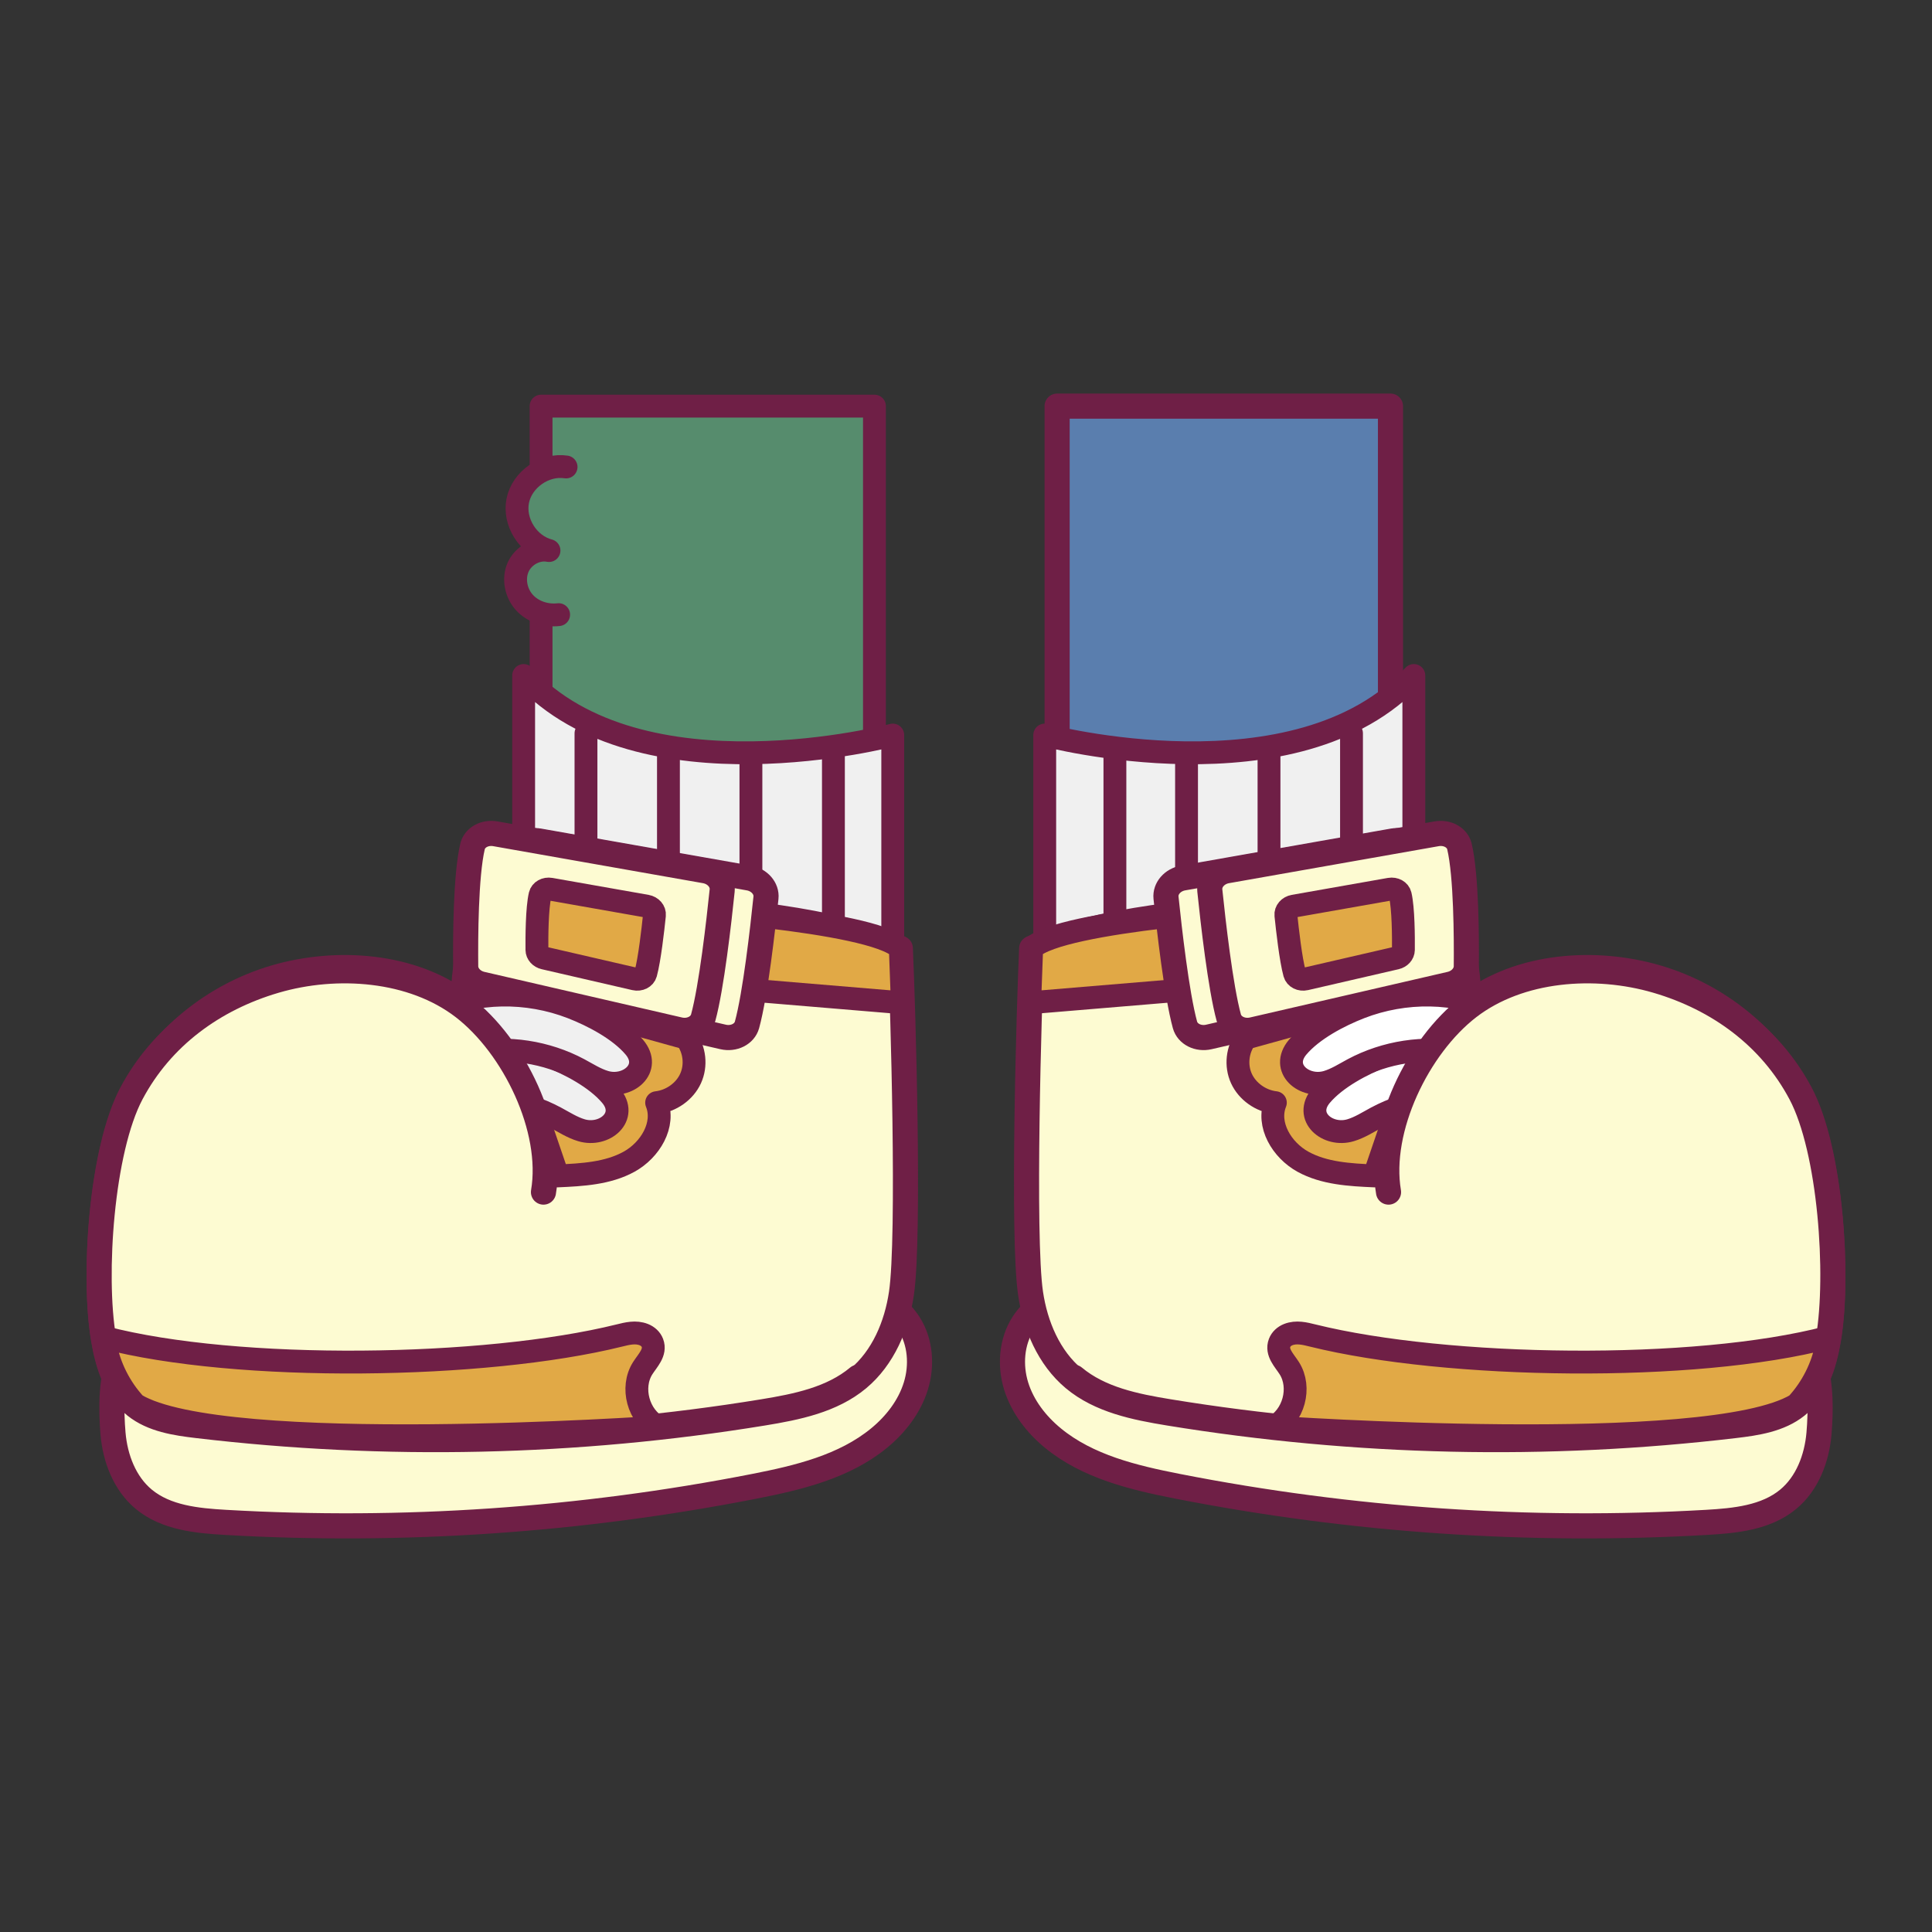 <?xml version="1.0" encoding="iso-8859-1"?>
<!-- Generator: Adobe Illustrator 27.8.1, SVG Export Plug-In . SVG Version: 6.00 Build 0)  -->
<svg version="1.1" xmlns="http://www.w3.org/2000/svg" xmlns:xlink="http://www.w3.org/1999/xlink" x="0px" y="0px"
	 viewBox="0 0 80 80" style="enable-background:new 0 0 80 80;" xml:space="preserve">
<rect x="0" y="0" width="80" height="80" fill="#333333" stroke="none"/>
<g id="Legs">
</g>
<g id="Laag_1">
</g>
<g id="Socks">
</g>
<g id="Shoes">
</g>
<g id="left_arm">
	<g>
		
			<rect x="22.405" y="16.817" style="fill:#568C6D;stroke:#6F1F46;stroke-width:0.946;stroke-linecap:round;stroke-linejoin:round;stroke-miterlimit:10;" width="13.804" height="17.208"/>
		
			<rect x="43.773" y="16.817" style="fill:#5A7EAE;stroke:#6F1F46;stroke-width:1.04;stroke-linecap:round;stroke-linejoin:round;stroke-miterlimit:10;" width="13.804" height="17.208"/>
		
			<path style="fill:#FDFBD2;stroke:#6F1F46;stroke-width:0.946;stroke-linecap:round;stroke-linejoin:round;stroke-miterlimit:10;" d="
			M61.198,41.523"/>
		
			<path style="fill:#FDFBD2;stroke:#6F1F46;stroke-width:0.946;stroke-linecap:round;stroke-linejoin:round;stroke-miterlimit:10;" d="
			M51.449,39.174"/>
		
			<path style="fill:#F0F0F0;stroke:#6F1F46;stroke-width:0.946;stroke-linecap:round;stroke-linejoin:round;stroke-miterlimit:10;" d="
			M36.967,30.437c0,0-10.456,2.778-15.284-2.466v14.307h15.284V30.437z"/>
		
			<line style="fill:none;stroke:#6F1F46;stroke-width:0.946;stroke-linecap:round;stroke-linejoin:round;stroke-miterlimit:10;" x1="24.264" y1="30.365" x2="24.264" y2="42.029"/>
		
			<line style="fill:none;stroke:#6F1F46;stroke-width:0.946;stroke-linecap:round;stroke-linejoin:round;stroke-miterlimit:10;" x1="27.679" y1="31.062" x2="27.679" y2="42.059"/>
		
			<path style="fill:none;stroke:#6F1F46;stroke-width:0.946;stroke-linecap:round;stroke-linejoin:round;stroke-miterlimit:10;" d="
			M31.094,41.911V31.569V41.911z"/>
		
			<line style="fill:none;stroke:#6F1F46;stroke-width:0.946;stroke-linecap:round;stroke-linejoin:round;stroke-miterlimit:10;" x1="34.51" y1="31.125" x2="34.51" y2="42.155"/>
		
			<path style="fill:#F0F0F0;stroke:#6F1F46;stroke-width:0.946;stroke-linecap:round;stroke-linejoin:round;stroke-miterlimit:10;" d="
			M43.26,30.437c0,0,10.456,2.778,15.284-2.466v14.307H43.26V30.437z"/>
		
			<line style="fill:none;stroke:#6F1F46;stroke-width:0.946;stroke-linecap:round;stroke-linejoin:round;stroke-miterlimit:10;" x1="55.963" y1="30.365" x2="55.963" y2="42.029"/>
		
			<line style="fill:none;stroke:#6F1F46;stroke-width:0.946;stroke-linecap:round;stroke-linejoin:round;stroke-miterlimit:10;" x1="52.547" y1="31.062" x2="52.547" y2="42.059"/>
		
			<path style="fill:none;stroke:#6F1F46;stroke-width:0.946;stroke-linecap:round;stroke-linejoin:round;stroke-miterlimit:10;" d="
			M49.132,41.911V31.569V41.911z"/>
		
			<line style="fill:none;stroke:#6F1F46;stroke-width:0.946;stroke-linecap:round;stroke-linejoin:round;stroke-miterlimit:10;" x1="46.166" y1="31.125" x2="46.166" y2="42.155"/>
		
			<path style="fill:#FDFBD2;stroke:#6F1F46;stroke-width:1.04;stroke-linecap:round;stroke-linejoin:round;stroke-miterlimit:10;" d="
			M4.68,59.365c0.089,1.023,0.483,2.062,1.274,2.717c0.921,0.763,2.198,0.889,3.392,0.957c7.319,0.42,14.691-0.084,21.886-1.494
			c1.832-0.359,3.726-0.812,5.169-1.997c0.69-0.567,1.26-1.304,1.523-2.157c0.263-0.853,0.194-1.826-0.286-2.579
			c-0.471-0.738-1.286-1.202-2.132-1.425c-0.846-0.223-1.732-0.23-2.607-0.23c-8.287,0.002-16.573,0.563-24.784,1.679
			c-0.963,0.131-2.481,0.304-3.053,1.226C4.56,56.87,4.602,58.463,4.68,59.365z"/>
		
			<path style="fill:#FDFBD2;stroke:#6F1F46;stroke-width:1.04;stroke-linecap:round;stroke-linejoin:round;stroke-miterlimit:10;" d="
			M22.504,48.662c0.444-2.618-1.215-5.471-3.32-7.091c-2.105-1.62-5.241-1.843-7.79-1.096s-4.709,2.513-5.953,4.86
			c-1.244,2.346-1.597,7.521-1.153,10.139c0.173,1.021,0.507,2.091,1.316,2.738c0.712,0.569,1.665,0.712,2.571,0.819
			c7.781,0.92,15.69,0.746,23.422-0.518c1.395-0.228,2.853-0.522,3.938-1.429c1.035-0.865,1.595-2.194,1.792-3.528
			c0.346-2.343,0.062-11.925-0.047-14.29c-2.604-1.181-7.642-1.648-9.29-1.648c-1.317,0-4.976,0-6.293,0
			c-1.199,0-2.547,0.599-2.505,3.962"/>
		
			<path style="fill:#E1A946;stroke:#6F1F46;stroke-width:0.946;stroke-linecap:round;stroke-linejoin:round;stroke-miterlimit:10;" d="
			M37.363,41.523l-18.08-1.51l7.992-2.452c0,0,8.806,0.517,10.005,1.705L37.363,41.523z"/>
		
			<path style="fill:#FDFBD2;stroke:#6F1F46;stroke-width:1.04;stroke-linecap:round;stroke-linejoin:round;stroke-miterlimit:10;" d="
			M21.097,40.311c-0.011-1.164-0.001-3.756,0.283-4.961c0.088-0.375,0.507-0.604,0.943-0.527l8.688,1.533
			c0.436,0.077,0.746,0.435,0.706,0.818c-0.132,1.275-0.44,4.003-0.785,5.263c-0.105,0.382-0.545,0.603-0.989,0.501l-8.188-1.89
			C21.375,40.96,21.101,40.654,21.097,40.311z"/>
		
			<path style="fill:#FDFBD2;stroke:#6F1F46;stroke-width:1.04;stroke-linecap:round;stroke-linejoin:round;stroke-miterlimit:10;" d="
			M19.283,40.013c-0.011-1.164-0.001-3.756,0.283-4.961c0.088-0.375,0.507-0.604,0.943-0.527l8.688,1.533
			c0.436,0.077,0.746,0.435,0.706,0.818c-0.132,1.275-0.44,4.003-0.785,5.263c-0.105,0.382-0.545,0.603-0.989,0.501l-8.188-1.89
			C19.56,40.661,19.286,40.356,19.283,40.013z"/>
		
			<path style="fill:#E1A946;stroke:#6F1F46;stroke-width:0.946;stroke-linecap:round;stroke-linejoin:round;stroke-miterlimit:10;" d="
			M28.413,42.987c0.356,0.476,0.427,1.135,0.182,1.672s-0.8,0.931-1.405,1c0.365,0.909-0.265,1.963-1.145,2.447
			c-0.88,0.484-1.936,0.541-2.948,0.586l-1.07-3.132l3.731-3.309L28.413,42.987z"/>
		
			<path style="fill:#F0F0F0;stroke:#6F1F46;stroke-width:0.946;stroke-linecap:round;stroke-linejoin:round;stroke-miterlimit:10;" d="
			M16.939,43.859c-0.369,0.175-0.76,0.429-0.837,0.831c-0.098,0.512,0.397,0.976,0.91,1.071c0.513,0.095,1.033-0.063,1.545-0.161
			c1.502-0.287,3.099-0.043,4.447,0.678c0.351,0.188,0.69,0.409,1.072,0.523c0.947,0.284,1.963-0.558,1.22-1.439
			c-0.615-0.728-1.717-1.305-2.592-1.645C20.866,43.004,18.731,43.011,16.939,43.859z"/>
		
			<path style="fill:#F0F0F0;stroke:#6F1F46;stroke-width:0.946;stroke-linecap:round;stroke-linejoin:round;stroke-miterlimit:10;" d="
			M17.91,41.859c-0.369,0.175-0.76,0.429-0.837,0.831c-0.098,0.512,0.397,0.976,0.91,1.071c0.513,0.095,1.033-0.063,1.545-0.161
			c1.502-0.287,3.099-0.043,4.447,0.678c0.351,0.188,0.69,0.409,1.072,0.523c0.947,0.284,1.963-0.558,1.22-1.439
			c-0.615-0.728-1.717-1.305-2.592-1.645C21.837,41.005,19.702,41.011,17.91,41.859z"/>
		
			<path style="fill:#FDFBD2;stroke:#6F1F46;stroke-width:1.04;stroke-linecap:round;stroke-linejoin:round;stroke-miterlimit:10;" d="
			M22.504,49.362c0.444-2.618-1.215-6.039-3.32-7.658s-5.241-1.843-7.79-1.096s-4.709,2.324-5.953,4.67s-1.597,7.521-1.153,10.139
			c0.173,1.021,0.507,2.091,1.316,2.738c0.712,0.569,1.665,0.712,2.571,0.819c7.781,0.92,15.69,0.746,23.422-0.518
			c1.395-0.228,2.853-0.522,3.938-1.429"/>
		
			<path style="fill:#E1A946;stroke:#6F1F46;stroke-width:0.946;stroke-linecap:round;stroke-linejoin:round;stroke-miterlimit:10;" d="
			M4.3,55.378c5.536,1.449,15.785,1.299,21.34-0.076c0.335-0.083,0.683-0.172,1.021-0.037c0.157,0.063,0.293,0.182,0.353,0.341
			c0.15,0.393-0.191,0.719-0.401,1.048c-0.509,0.8-0.183,2.007,0.661,2.44c0,0-18.048,1.257-21.67-0.938l0,0
			c-0.637-0.693-1.069-1.55-1.246-2.475L4.3,55.378z"/>
		
			<path style="fill:#FDFBD2;stroke:#6F1F46;stroke-width:1.04;stroke-linecap:round;stroke-linejoin:round;stroke-miterlimit:10;" d="
			M75.32,59.365c-0.089,1.023-0.483,2.062-1.274,2.717c-0.921,0.763-2.198,0.889-3.392,0.957c-7.319,0.42-14.691-0.084-21.886-1.494
			c-1.832-0.359-3.726-0.812-5.169-1.997c-0.69-0.567-1.26-1.304-1.523-2.157c-0.263-0.853-0.194-1.826,0.286-2.579
			c0.471-0.738,1.286-1.202,2.132-1.425c0.846-0.223,1.732-0.23,2.607-0.23c8.287,0.002,16.573,0.563,24.784,1.679
			c0.963,0.131,2.481,0.304,3.053,1.226C75.44,56.87,75.398,58.463,75.32,59.365z"/>
		
			<path style="fill:#FDFBD2;stroke:#6F1F46;stroke-width:1.04;stroke-linecap:round;stroke-linejoin:round;stroke-miterlimit:10;" d="
			M57.496,48.662c-0.444-2.618,1.215-5.471,3.32-7.091c2.105-1.62,5.241-1.843,7.79-1.096c2.549,0.746,4.709,2.513,5.953,4.86
			c1.244,2.346,1.597,7.521,1.153,10.139c-0.173,1.021-0.507,2.091-1.316,2.738c-0.712,0.569-1.665,0.712-2.571,0.819
			c-7.781,0.92-15.69,0.746-23.422-0.518c-1.395-0.228-2.853-0.522-3.938-1.429c-1.035-0.865-1.595-2.194-1.792-3.528
			c-0.346-2.343-0.062-11.925,0.047-14.29c2.604-1.181,7.642-1.648,9.29-1.648c1.317,0,4.976,0,6.293,0
			c1.199,0,2.547,0.599,2.505,3.962"/>
		
			<path style="fill:#E1A946;stroke:#6F1F46;stroke-width:0.946;stroke-linecap:round;stroke-linejoin:round;stroke-miterlimit:10;" d="
			M42.637,41.523l18.08-1.51l-7.992-2.452c0,0-8.806,0.517-10.005,1.705L42.637,41.523z"/>
		
			<path style="fill:#FDFBD2;stroke:#6F1F46;stroke-width:1.04;stroke-linecap:round;stroke-linejoin:round;stroke-miterlimit:10;" d="
			M58.903,40.311c0.011-1.164,0.001-3.756-0.284-4.961c-0.088-0.375-0.507-0.604-0.943-0.527l-8.688,1.533
			c-0.436,0.077-0.746,0.435-0.706,0.818c0.132,1.275,0.44,4.003,0.785,5.263c0.105,0.382,0.545,0.603,0.989,0.501l8.188-1.89
			C58.625,40.96,58.899,40.654,58.903,40.311z"/>
		
			<path style="fill:#FDFBD2;stroke:#6F1F46;stroke-width:1.04;stroke-linecap:round;stroke-linejoin:round;stroke-miterlimit:10;" d="
			M60.717,40.013c0.011-1.164,0.001-3.756-0.284-4.961c-0.088-0.375-0.507-0.604-0.943-0.527l-8.688,1.533
			c-0.436,0.077-0.746,0.435-0.706,0.818c0.132,1.275,0.44,4.003,0.785,5.263c0.105,0.382,0.545,0.603,0.989,0.501l8.188-1.89
			C60.44,40.661,60.714,40.356,60.717,40.013z"/>
		
			<path style="fill:#E1A946;stroke:#6F1F46;stroke-width:0.946;stroke-linecap:round;stroke-linejoin:round;stroke-miterlimit:10;" d="
			M51.587,42.987c-0.356,0.476-0.427,1.135-0.182,1.672c0.246,0.537,0.8,0.931,1.405,1c-0.365,0.909,0.265,1.963,1.145,2.447
			s1.936,0.541,2.948,0.586l1.07-3.132l-3.731-3.309L51.587,42.987z"/>
		<path style="fill:#FFFFFF;stroke:#6F1F46;stroke-width:0.946;stroke-miterlimit:10;" d="M63.061,43.859
			c0.369,0.175,0.76,0.429,0.837,0.831c0.098,0.512-0.397,0.976-0.91,1.071c-0.513,0.095-1.033-0.063-1.545-0.161
			c-1.502-0.287-3.099-0.043-4.447,0.678c-0.351,0.188-0.69,0.409-1.072,0.523c-0.947,0.284-1.963-0.558-1.22-1.439
			c0.615-0.728,1.717-1.305,2.592-1.645C59.134,43.004,61.269,43.011,63.061,43.859z"/>
		<path style="fill:#FFFFFF;stroke:#6F1F46;stroke-width:0.946;stroke-miterlimit:10;" d="M62.09,41.859
			c0.369,0.175,0.76,0.429,0.837,0.831c0.098,0.512-0.397,0.976-0.91,1.071c-0.513,0.095-1.033-0.063-1.545-0.161
			c-1.502-0.287-3.099-0.043-4.447,0.678c-0.351,0.188-0.69,0.409-1.072,0.523c-0.947,0.284-1.963-0.558-1.22-1.439
			c0.615-0.728,1.717-1.305,2.592-1.645C58.163,41.005,60.298,41.011,62.09,41.859z"/>
		
			<path style="fill:#FDFBD2;stroke:#6F1F46;stroke-width:1.04;stroke-linecap:round;stroke-linejoin:round;stroke-miterlimit:10;" d="
			M57.496,49.362c-0.444-2.618,1.215-6.039,3.32-7.658s5.241-1.843,7.79-1.096c2.549,0.746,4.709,2.324,5.953,4.67
			s1.597,7.521,1.153,10.139c-0.173,1.021-0.507,2.091-1.316,2.738c-0.712,0.569-1.665,0.712-2.571,0.819
			c-7.781,0.92-15.69,0.746-23.422-0.518c-1.395-0.228-2.853-0.522-3.938-1.429"/>
		
			<path style="fill:#E1A946;stroke:#6F1F46;stroke-width:0.946;stroke-linecap:round;stroke-linejoin:round;stroke-miterlimit:10;" d="
			M75.7,55.378c-5.536,1.449-15.785,1.299-21.34-0.076c-0.335-0.083-0.683-0.172-1.021-0.037c-0.157,0.063-0.293,0.182-0.353,0.341
			c-0.15,0.393,0.191,0.719,0.401,1.048c0.509,0.8,0.183,2.007-0.661,2.44c0,0,18.048,1.257,21.67-0.938v0
			c0.637-0.693,1.069-1.55,1.246-2.475L75.7,55.378z"/>
		
			<path style="fill:#E1A946;stroke:#6F1F46;stroke-width:0.946;stroke-linecap:round;stroke-linejoin:round;stroke-miterlimit:10;" d="
			M22.233,39.334c-0.005-0.533,0-1.721,0.13-2.273c0.041-0.172,0.232-0.277,0.432-0.242l3.981,0.702
			c0.2,0.035,0.342,0.199,0.323,0.375c-0.06,0.584-0.202,1.834-0.36,2.412c-0.048,0.175-0.25,0.276-0.453,0.229l-3.752-0.866
			C22.36,39.631,22.234,39.491,22.233,39.334z"/>
		
			<path style="fill:#E1A946;stroke:#6F1F46;stroke-width:0.946;stroke-linecap:round;stroke-linejoin:round;stroke-miterlimit:10;" d="
			M58.112,39.334c0.005-0.533,0-1.721-0.13-2.273c-0.041-0.172-0.232-0.277-0.432-0.242l-3.981,0.702
			c-0.2,0.035-0.342,0.199-0.323,0.375c0.06,0.584,0.201,1.834,0.36,2.412c0.048,0.175,0.25,0.276,0.453,0.229l3.752-0.866
			C57.985,39.631,58.11,39.491,58.112,39.334z"/>
		
			<path style="fill:#568C6D;stroke:#6F1F46;stroke-width:0.946;stroke-linecap:round;stroke-linejoin:round;stroke-miterlimit:10;" d="
			M23.132,25.451c-0.519,0.061-1.071-0.119-1.421-0.507s-0.469-0.983-0.256-1.46c0.213-0.477,0.766-0.79,1.278-0.687
			c-0.868-0.223-1.473-1.188-1.293-2.067s1.114-1.53,2-1.394"/>
	</g>
</g>
</svg>
